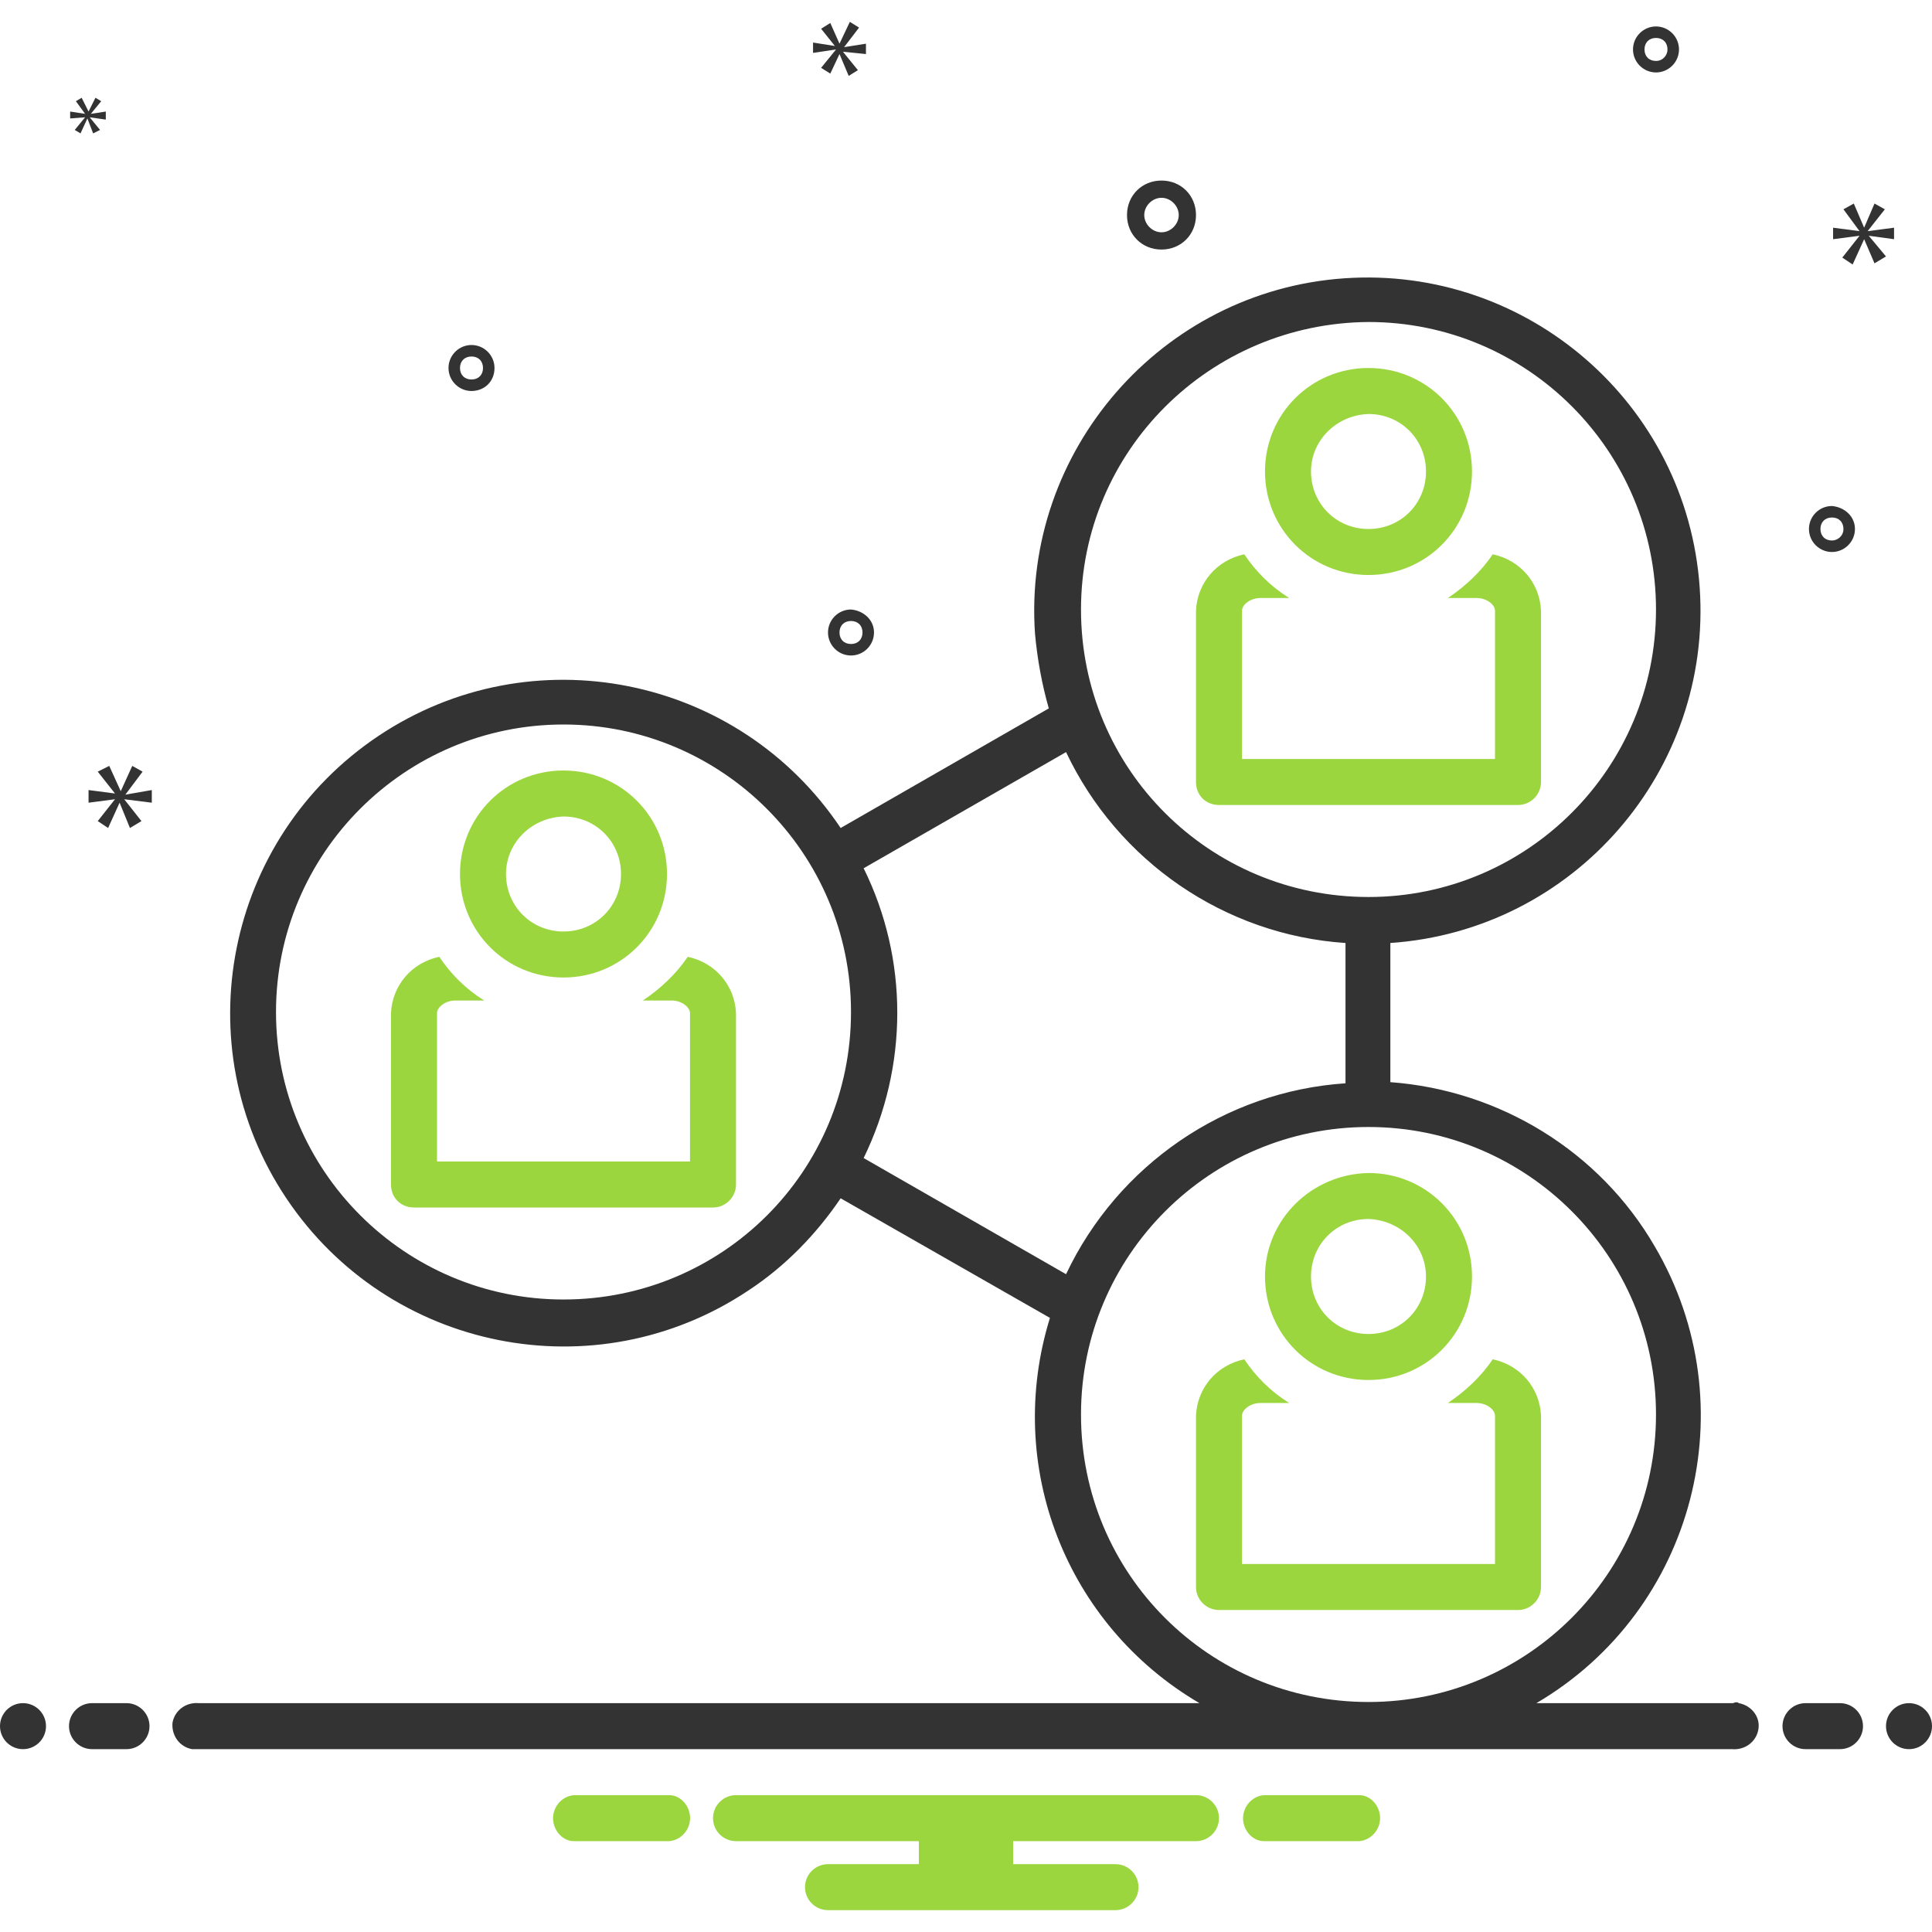 <?xml version="1.0" encoding="utf-8"?>
<!-- Generator: Adobe Illustrator 24.3.0, SVG Export Plug-In . SVG Version: 6.00 Build 0)  -->
<svg version="1.1" id="Слой_1" xmlns="http://www.w3.org/2000/svg" xmlns:xlink="http://www.w3.org/1999/xlink" x="0px" y="0px"
	 viewBox="0 0 168 168" style="enable-background:new 0 0 168 168;" xml:space="preserve">
<style type="text/css">
	.st0{fill:#9BD63E;}
	.st1{fill:#333333;}
</style>
<path class="st0" d="M106,70h26c1.1,0,2-0.9,2-2V53.1c-0.1-2.4-1.8-4.4-4.2-4.9c-1,1.5-2.4,2.8-3.9,3.8h2.5c0.9,0,1.6,0.6,1.6,1.1
	V66h-22V53.1c0-0.5,0.7-1.1,1.6-1.1h2.5c-1.6-1-2.9-2.3-3.9-3.8c-2.4,0.5-4.1,2.5-4.2,4.9V68C104,69.2,104.9,70,106,70L106,70z"/>
<path class="st0" d="M119,50c5,0,9-4,9-9s-4-9-9-9s-9,4-9,9l0,0C110,46,114,50,119,50z M119,36c2.8,0,5,2.2,5,5s-2.2,5-5,5
	s-5-2.2-5-5C114,38.3,116.2,36.1,119,36z"/>
<path class="st0" d="M128.4,122c0.9,0,1.6,0.6,1.6,1.1v12.9h-22v-12.9c0-0.5,0.7-1.1,1.6-1.1h2.5c-1.6-1-2.9-2.3-3.9-3.8
	c-2.4,0.5-4.1,2.5-4.2,4.9v14.9c0,1.1,0.9,2,2,2h26c1.1,0,2-0.9,2-2v-14.9c-0.1-2.4-1.8-4.4-4.2-4.9c-1,1.5-2.4,2.8-3.9,3.8
	L128.4,122z"/>
<path class="st0" d="M110,111c0,5,4,9,9,9s9-4,9-9s-4-9-9-9C114,102.1,110,106.1,110,111z M124,111c0,2.8-2.2,5-5,5s-5-2.2-5-5
	s2.2-5,5-5C121.8,106.1,124,108.3,124,111z"/>
<path class="st0" d="M36,105h26c1.1,0,2-0.9,2-2V88.1c-0.1-2.4-1.8-4.4-4.2-4.9c-1,1.5-2.4,2.8-3.9,3.8h2.5c0.9,0,1.6,0.6,1.6,1.1
	V101H38V88.1c0-0.5,0.7-1.1,1.6-1.1h2.5c-1.6-1-2.9-2.3-3.9-3.8c-2.4,0.5-4.1,2.5-4.2,4.9V103C34,104.2,34.9,105,36,105z"/>
<path class="st0" d="M49,85c5,0,9-4,9-9s-4-9-9-9s-9,4-9,9C40,81,44,85,49,85z M49,71c2.8,0,5,2.2,5,5s-2.2,5-5,5s-5-2.2-5-5
	C44,73.3,46.2,71.1,49,71z"/>
<circle class="st1" cx="2" cy="150.1" r="2"/>
<path class="st1" d="M11,148.1H8c-1.1,0-2,0.9-2,2s0.9,2,2,2h3c1.1,0,2-0.9,2-2S12.1,148.1,11,148.1z M160,148.1h-3
	c-1.1,0-2,0.9-2,2s0.9,2,2,2h3c1.1,0,2-0.9,2-2S161.1,148.1,160,148.1z"/>
<circle class="st1" cx="166" cy="150.1" r="2"/>
<path class="st0" d="M118.2,156.1h-8.3c-1.1,0.1-1.9,1.1-1.8,2.2c0.1,1,0.9,1.8,1.8,1.8h8.3c1.1-0.1,1.9-1.1,1.8-2.2
	C119.9,156.9,119.1,156.1,118.2,156.1z M58.2,156.1h-8.3c-1.1,0.1-1.9,1.1-1.8,2.2c0.1,1,0.9,1.8,1.8,1.8h8.3
	c1.1-0.1,1.9-1.1,1.8-2.2C59.9,156.9,59.1,156.1,58.2,156.1z M104,156.1H64c-1.1,0-2,0.9-2,2s0.9,2,2,2h15.9v2H72c-1.1,0-2,0.9-2,2
	s0.9,2,2,2h25c1.1,0,2-0.9,2-2s-0.9-2-2-2h-8.9v-2H104c1.1,0,2-0.9,2-2S105.1,156.1,104,156.1z"/>
<path class="st1" d="M150.7,148.1h-17.1c13.8-8.1,18.4-25.9,10.3-39.7c-4.8-8.3-13.5-13.6-23-14.3V82c16-1.1,28-15,26.9-30.9
	c-1.1-16-15-28-30.9-26.9s-28,15-26.9,30.9c0.2,2.2,0.6,4.4,1.2,6.5L73.1,72c-8.9-13.3-26.9-16.9-40.2-8s-16.9,26.9-8,40.2
	s26.9,16.9,40.2,8c3.2-2.1,5.9-4.9,8-8l18.2,10.4c-4,12.9,1.4,26.7,13,33.5H17.3c-1.1-0.1-2.1,0.6-2.3,1.7c-0.1,1.1,0.6,2.1,1.7,2.3
	c0.2,0,0.3,0,0.5,0h133.4c1.1,0.1,2.1-0.6,2.3-1.7s-0.6-2.1-1.7-2.3C151.1,148,150.9,148,150.7,148.1L150.7,148.1z M119,28
	c13.8,0,25,11.2,25,25s-11.2,25-25,25S94,66.9,94,53C94,39.2,105.2,28.1,119,28z M49,113c-13.8,0-25-11.2-25-25s11.2-25,25-25
	s25,11.2,25,25C74,101.9,62.8,113,49,113z M75.1,100.7c3.9-8,3.9-17.3,0-25.2l17.6-10.1c4.5,9.5,13.8,15.9,24.3,16.6v12.2
	c-10.5,0.7-19.8,7.1-24.3,16.6L75.1,100.7z M94,123c0-13.8,11.2-25,25-25s25,11.2,25,25s-11.2,25-25,25l0,0
	C105.2,148,94,136.9,94,123z M101,21.7c1.7,0,3-1.3,3-3s-1.3-3-3-3s-3,1.3-3,3C98,20.4,99.3,21.7,101,21.7z M101,17.2
	c0.8,0,1.5,0.7,1.5,1.5s-0.7,1.5-1.5,1.5s-1.5-0.7-1.5-1.5C99.5,17.9,100.2,17.2,101,17.2z M159.3,44c-1.1,0-2,0.9-2,2s0.9,2,2,2
	s2-0.9,2-2C161.3,44.9,160.4,44.1,159.3,44z M159.3,47c-0.6,0-1-0.4-1-1s0.4-1,1-1s1,0.4,1,1C160.3,46.6,159.8,47,159.3,47z"/>
<path class="st1" d="M74,53c-1.1,0-2,0.9-2,2s0.9,2,2,2s2-0.9,2-2C76,53.9,75.1,53.1,74,53z M74,56c-0.6,0-1-0.4-1-1s0.4-1,1-1
	s1,0.4,1,1C75,55.6,74.6,56,74,56z M144,2.3c-1.1,0-2,0.9-2,2s0.9,2,2,2s2-0.9,2-2C146,3.2,145.1,2.3,144,2.3z M144,5.3
	c-0.6,0-1-0.4-1-1s0.4-1,1-1s1,0.4,1,1C145,4.8,144.6,5.3,144,5.3z M43,32c0-1.1-0.9-2-2-2s-2,0.9-2,2c0,1.1,0.9,2,2,2
	C42.1,34,43,33.2,43,32z M40,32c0-0.6,0.4-1,1-1s1,0.4,1,1s-0.4,1-1,1C40.4,33,40,32.6,40,32z"/>
<path class="st1" d="M10.9,69.1l1.5-2l-0.9-0.5l-1,2.2h0l-1-2.2l-1,0.5L10,69v0l-2.3-0.3v1.1l2.3-0.3v0l-1.5,1.9L9.4,72l1-2.2h0
	l0.9,2.2l1-0.6l-1.5-1.9v0l2.4,0.3v-1.1L10.9,69.1C10.9,69.1,10.9,69.1,10.9,69.1z M7.4,10.2l-0.9,1.1l0.5,0.3l0.6-1.3h0l0.5,1.3
	l0.6-0.3l-0.9-1.1v0l1.4,0.2V9.7L7.9,9.9v0l0.9-1.1L8.3,8.5L7.7,9.7h0L7.1,8.5L6.6,8.8l0.8,1.1v0L6.1,9.7v0.6L7.4,10.2
	C7.4,10.2,7.4,10.2,7.4,10.2z M164.7,20.8v-1l-2.3,0.3v0l1.5-1.9l-0.9-0.5l-0.9,2.1h0l-0.9-2.1l-0.9,0.5l1.4,1.9v0l-2.3-0.3v1
	l2.3-0.3v0l-1.5,1.9l0.9,0.6l1-2.2h0l0.9,2.1l1-0.6l-1.5-1.8v0L164.7,20.8z M73.4,4.1l1.3-1.7l-0.8-0.5L73,3.8h0L72.2,2l-0.8,0.5
	L72.6,4v0l-1.9-0.3v0.9l2-0.3v0l-1.3,1.6l0.8,0.5L73,4.7h0l0.8,1.9l0.8-0.5l-1.3-1.6v0l2,0.2V3.8L73.4,4.1
	C73.4,4.1,73.4,4.1,73.4,4.1z"/>
</svg>
